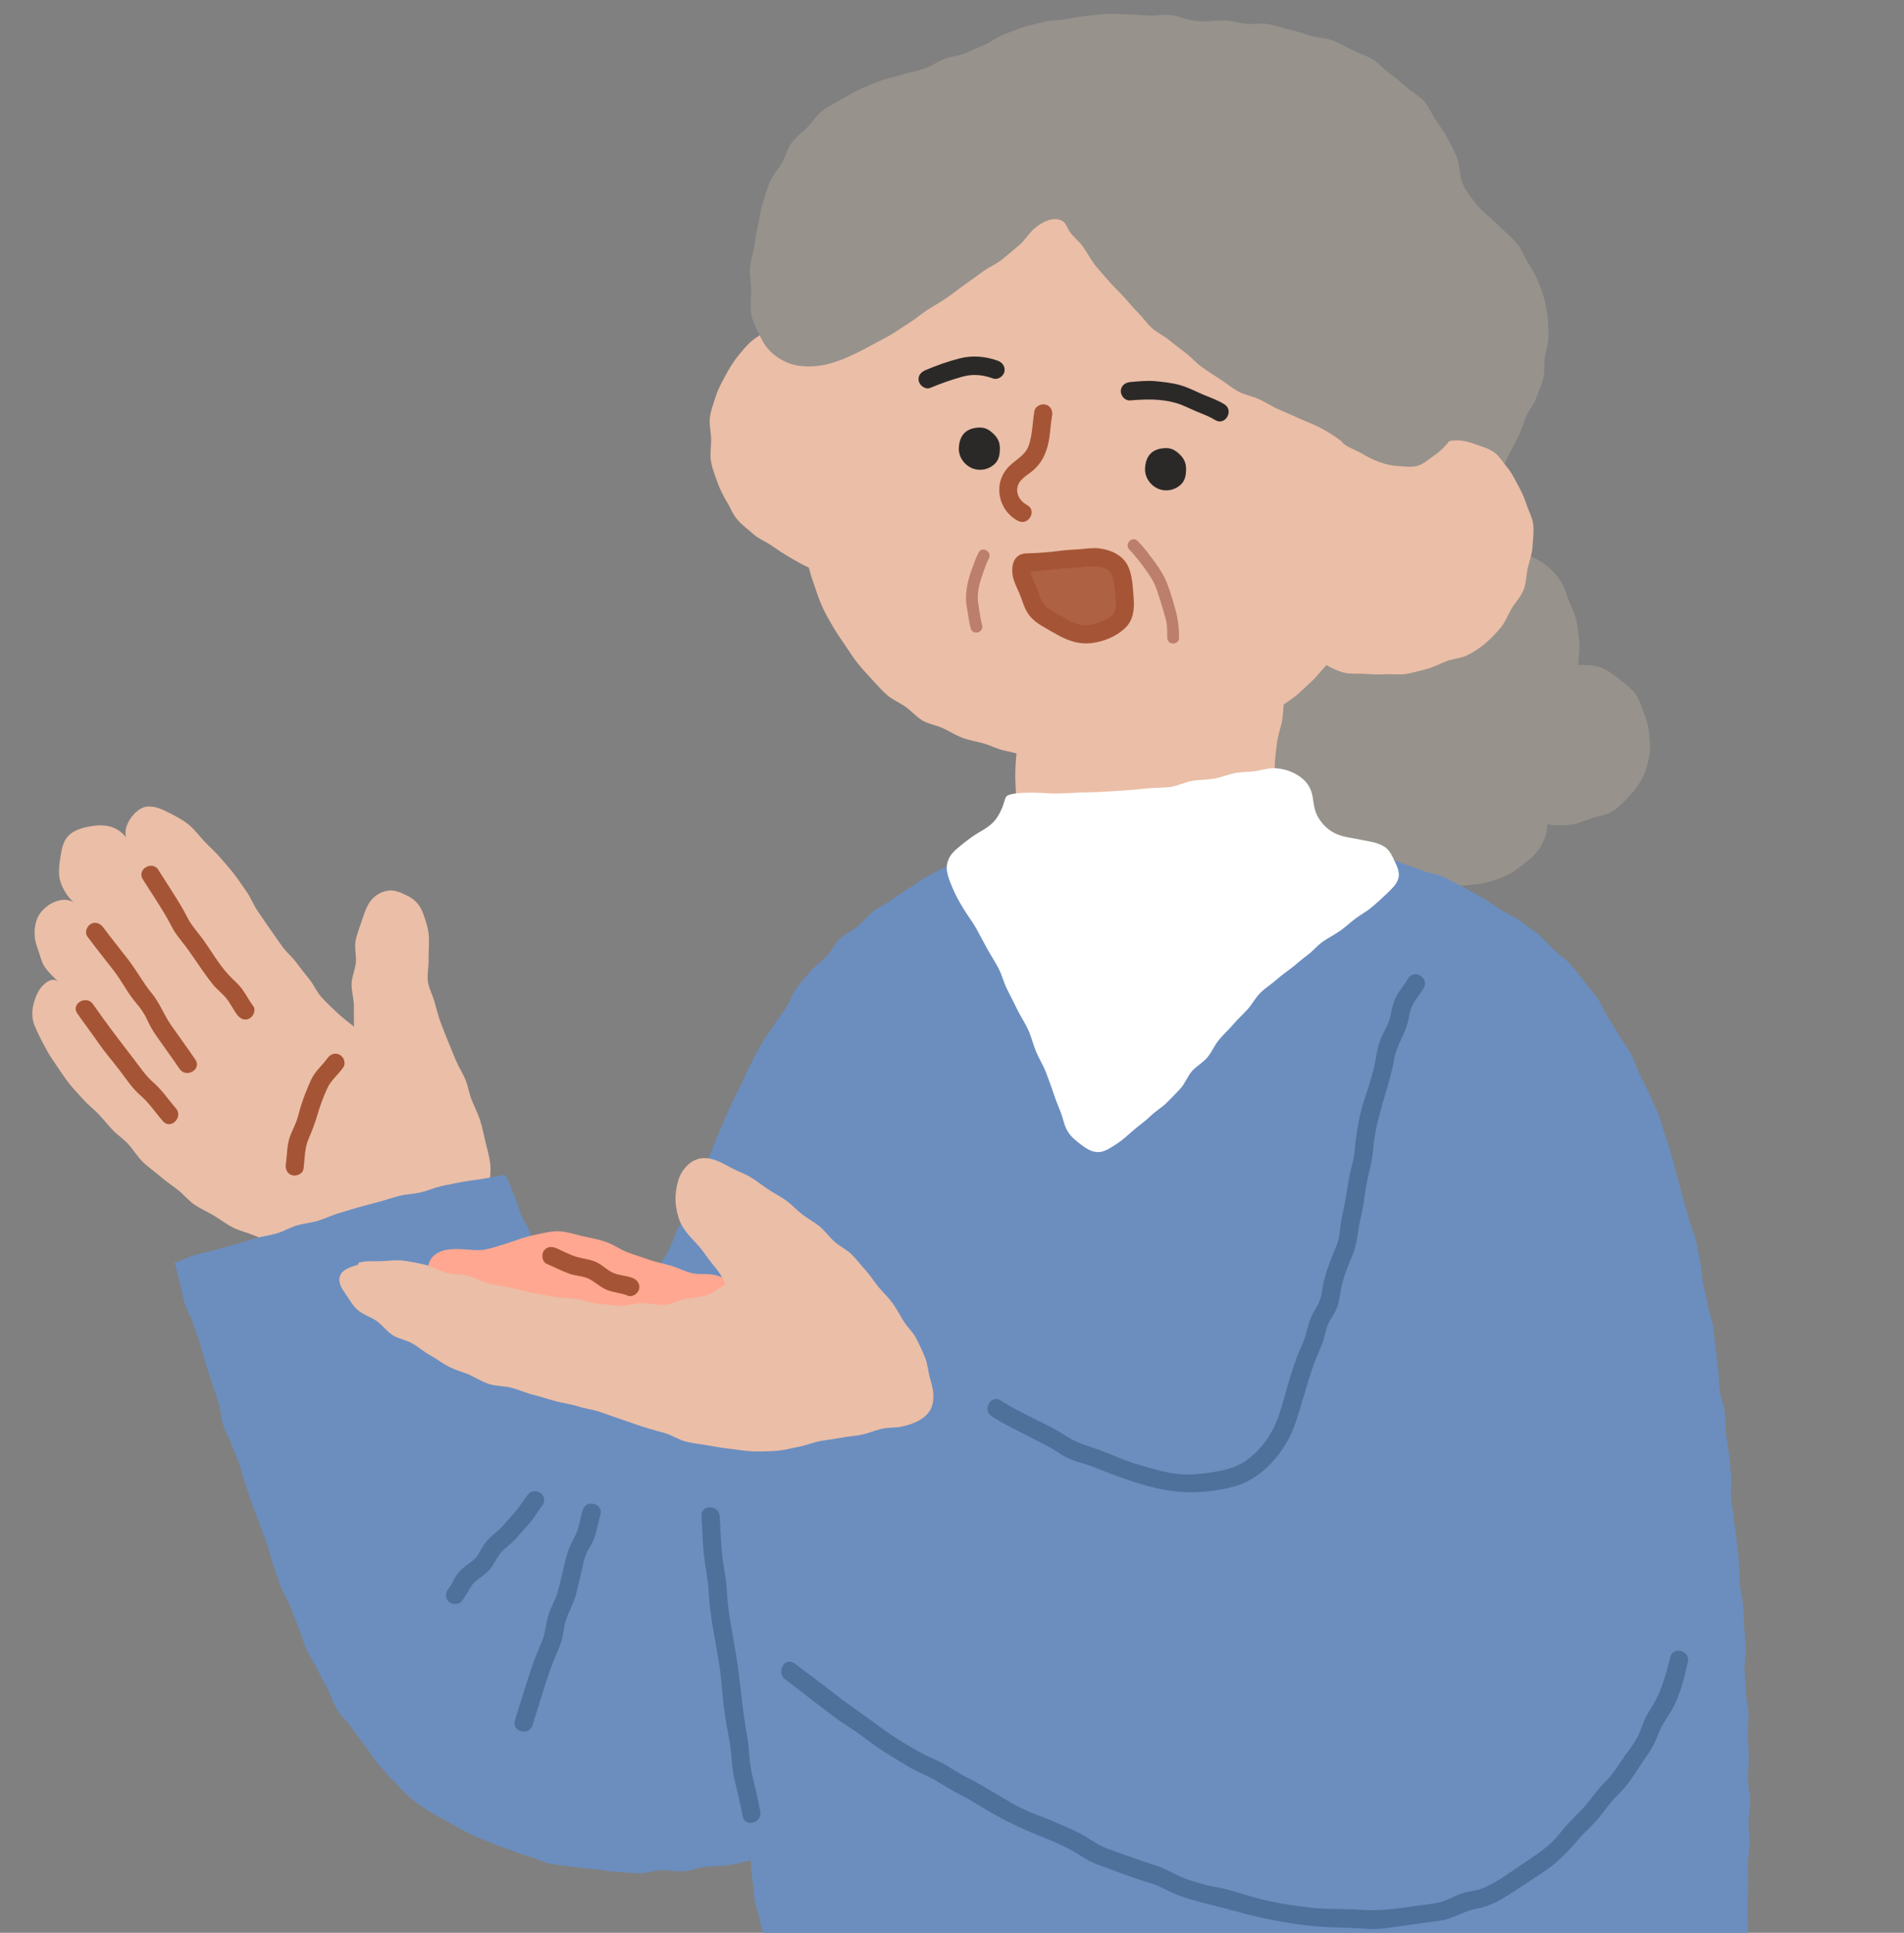 <svg width="136" height="138" viewBox="0 0 136 138" fill="none" xmlns="http://www.w3.org/2000/svg">
<rect x="0" y="0" width="136" height="138" fill="#808080" stroke="none"/>
<g clip-path="url(#clip0_2096_5498)">
<g clip-path="url(#clip1_2096_5498)">
<path d="M9.167 81.695C9.528 82.095 9.803 82.57 10.181 82.94C10.565 83.319 11.013 83.619 11.414 83.967C11.818 84.32 12.262 84.616 12.68 84.938C13.107 85.265 13.442 85.709 13.882 86.005C14.326 86.305 14.818 86.523 15.28 86.793C15.741 87.063 16.163 87.407 16.642 87.646C17.121 87.886 17.657 88.003 18.149 88.208C18.64 88.412 19.133 88.617 19.637 88.791C20.138 88.965 20.643 89.139 21.161 89.283C21.671 89.422 22.202 89.492 22.729 89.605C23.247 89.714 23.765 89.845 24.296 89.923C24.818 90.001 25.345 90.08 25.881 90.132C26.407 90.184 26.943 90.167 27.478 90.189C27.953 90.21 28.427 90.189 28.906 90.167C29.385 90.145 29.873 90.215 30.343 90.123C30.813 90.032 31.262 89.853 31.706 89.662C32.233 89.431 32.624 89.083 33.012 88.778C33.452 88.43 33.813 88.082 34.092 87.655C34.383 87.206 34.592 86.74 34.736 86.227C34.871 85.726 34.949 85.212 34.971 84.668C34.989 84.15 35.08 83.61 35.015 83.075C34.949 82.557 34.801 82.034 34.675 81.516C34.553 80.998 34.449 80.471 34.288 79.971C34.122 79.453 33.861 78.978 33.678 78.499C33.504 78.038 33.43 77.528 33.238 77.067C33.047 76.61 32.768 76.187 32.572 75.73C32.376 75.273 32.193 74.812 32.006 74.35C31.819 73.889 31.628 73.431 31.462 72.966C31.297 72.495 31.166 72.016 31.04 71.538C30.913 71.054 30.643 70.602 30.57 70.11C30.495 69.622 30.617 69.108 30.613 68.608C30.604 68.063 30.661 67.471 30.635 66.892C30.609 66.296 30.404 65.734 30.226 65.229C30.03 64.681 29.712 64.276 29.172 63.993C28.615 63.705 28.166 63.527 27.753 63.584C27.252 63.653 26.777 63.91 26.451 64.35C26.181 64.711 26.016 65.221 25.841 65.747C25.693 66.196 25.489 66.683 25.397 67.201C25.31 67.689 25.463 68.225 25.419 68.725C25.371 69.235 25.128 69.735 25.114 70.219C25.097 70.763 25.267 71.276 25.276 71.729C25.289 72.391 25.267 72.987 25.289 73.301C24.879 72.987 24.44 72.639 24.065 72.291C23.686 71.942 23.316 71.577 22.968 71.202C22.62 70.828 22.424 70.319 22.097 69.918C21.775 69.522 21.457 69.121 21.153 68.708C20.848 68.299 20.43 67.963 20.138 67.541C19.842 67.123 19.542 66.705 19.25 66.278C18.963 65.856 18.671 65.43 18.379 65.007C18.088 64.585 17.909 64.08 17.613 63.662C17.317 63.244 17.03 62.809 16.721 62.404C16.412 61.995 16.05 61.616 15.724 61.224C15.393 60.828 14.997 60.497 14.644 60.122C14.291 59.752 13.982 59.326 13.599 58.982C13.177 58.603 12.641 58.32 12.136 58.063C11.609 57.798 11.048 57.515 10.464 57.597C9.912 57.676 9.446 58.189 9.18 58.673C8.897 59.191 8.854 59.796 9.28 60.214C9.023 59.687 8.597 59.291 8.066 59.082C7.547 58.877 6.951 58.908 6.389 59.012C5.832 59.117 5.24 59.282 4.857 59.704C4.465 60.136 4.387 60.736 4.3 61.302C4.217 61.859 4.143 62.443 4.33 62.991C4.513 63.536 4.831 64.023 5.249 64.415C4.822 64.18 4.382 64.21 3.951 64.376C3.542 64.533 3.159 64.811 2.88 65.19C2.606 65.56 2.497 66.004 2.475 66.457C2.454 66.931 2.541 67.358 2.711 67.793C2.876 68.22 2.954 68.725 3.237 69.104C3.516 69.478 3.882 69.814 4.204 70.136C3.869 69.805 3.464 69.97 3.085 70.336C2.711 70.697 2.528 71.242 2.458 71.464C2.275 72.043 2.232 72.644 2.471 73.227C2.706 73.802 3.015 74.385 3.277 74.868C3.512 75.312 3.803 75.735 4.086 76.148C4.369 76.562 4.644 76.993 4.957 77.385C5.271 77.772 5.623 78.138 5.958 78.512C6.294 78.887 6.703 79.191 7.047 79.557C7.391 79.923 7.704 80.315 8.048 80.68C8.396 81.046 8.832 81.325 9.167 81.695Z" fill="#EBBEA7"/>
<path d="M91.551 42.773C92.008 42.442 92.539 42.224 93.035 41.955C93.536 41.685 93.98 41.28 94.507 41.088C95.047 40.892 95.613 40.753 96.166 40.666C96.727 40.575 97.311 40.596 97.872 40.636C98.43 40.675 98.957 40.788 99.501 40.979C99.509 40.352 99.675 39.869 99.901 39.451C100.167 38.959 100.528 38.537 101.024 38.293C101.477 38.071 102.039 38.036 102.618 37.988C103.127 37.945 103.671 37.901 104.237 37.971C104.76 38.036 105.321 38.058 105.853 38.197C106.375 38.337 106.902 38.511 107.403 38.707C107.921 38.907 108.378 39.238 108.839 39.477C109.349 39.743 109.88 39.943 110.28 40.239C110.785 40.609 111.173 41.04 111.43 41.41C111.73 41.846 111.856 42.368 112.048 42.856C112.239 43.339 112.496 43.809 112.601 44.327C112.701 44.837 112.779 45.368 112.81 45.89C112.84 46.413 112.757 46.957 112.727 47.479C113.267 47.475 113.828 47.471 114.32 47.649C114.812 47.828 115.248 48.172 115.67 48.494C116.084 48.812 116.519 49.151 116.837 49.574C117.15 49.996 117.268 50.54 117.468 51.028C117.664 51.52 117.76 52.011 117.812 52.534C117.864 53.056 117.895 53.561 117.782 54.08C117.668 54.606 117.555 55.124 117.298 55.586C117.041 56.047 116.724 56.487 116.354 56.866C115.988 57.245 115.609 57.654 115.161 57.941C114.712 58.224 114.138 58.259 113.637 58.438C113.136 58.616 112.653 58.829 112.126 58.89C111.599 58.947 111.047 58.934 110.52 58.855C110.528 59.443 110.328 59.961 110.05 60.436C109.775 60.902 109.383 61.263 108.926 61.616C108.495 61.951 108.064 62.303 107.546 62.534C107.028 62.765 106.493 62.944 105.966 63.065C105.478 63.174 104.951 63.17 104.412 63.244C103.911 63.309 103.406 63.54 102.87 63.575C102.361 63.605 101.834 63.653 101.299 63.649C100.785 63.649 100.254 63.627 99.727 63.592C99.209 63.557 98.708 63.3 98.19 63.231C97.672 63.166 97.141 63.196 96.627 63.1C96.114 63.005 95.609 62.87 95.103 62.734C94.594 62.6 94.089 62.469 93.597 62.299C93.097 62.125 92.574 62.016 92.1 61.807C91.616 61.594 91.229 61.193 90.78 60.941C90.319 60.68 89.814 60.505 89.396 60.201C88.969 59.887 88.608 59.5 88.242 59.138C87.868 58.768 87.576 58.337 87.271 57.919C86.966 57.497 86.597 57.114 86.374 56.635C86.157 56.169 86.078 55.647 85.952 55.129C85.83 54.637 85.756 54.132 85.726 53.592C85.695 53.091 85.547 52.564 85.604 52.02C85.66 51.463 85.874 50.932 86.017 50.396C86.161 49.861 86.235 49.291 86.457 48.781C86.679 48.276 87.006 47.806 87.293 47.331C87.58 46.857 88.011 46.482 88.351 46.043C88.691 45.603 89.021 45.168 89.409 44.767C89.792 44.367 90.158 43.949 90.576 43.587C90.889 43.317 91.198 43.034 91.538 42.791L91.551 42.773Z" fill="#97928C"/>
<path d="M36.051 83.872C36.325 84.285 36.482 84.755 36.665 85.199C36.847 85.648 37 86.105 37.157 86.567C37.309 87.024 37.614 87.424 37.805 87.877C37.988 88.317 38.045 88.826 38.319 89.244C38.615 89.697 39.029 90.071 39.377 90.498C39.717 90.92 39.978 91.421 40.348 91.821C40.718 92.222 41.219 92.501 41.606 92.879C42.002 93.262 42.294 93.754 42.69 94.116C42.951 94.355 43.278 94.616 43.63 94.673C44.314 94.782 44.91 94.081 45.294 93.502C45.59 93.053 45.738 92.513 46.016 92.052C46.291 91.591 46.608 91.155 46.865 90.681C47.122 90.206 47.496 89.797 47.736 89.314C47.98 88.835 48.15 88.317 48.376 87.829C48.607 87.341 48.859 86.867 49.081 86.375C49.303 85.883 49.512 85.387 49.726 84.895C49.939 84.403 50.087 83.88 50.3 83.384C50.509 82.888 50.727 82.396 50.936 81.899C51.145 81.403 51.332 80.898 51.55 80.406C51.763 79.914 51.981 79.418 52.203 78.93C52.425 78.438 52.682 77.964 52.913 77.48C53.143 76.993 53.356 76.496 53.6 76.018C53.844 75.539 54.097 75.06 54.358 74.59C54.619 74.119 54.967 73.701 55.246 73.24C55.525 72.778 55.873 72.369 56.169 71.921C56.456 71.49 56.591 70.95 56.9 70.536C57.209 70.123 57.566 69.735 57.897 69.339C58.233 68.943 58.685 68.651 59.038 68.277C59.391 67.898 59.613 67.389 59.987 67.032C60.362 66.675 60.875 66.47 61.272 66.135C61.663 65.8 61.986 65.373 62.399 65.059C62.813 64.746 63.292 64.528 63.718 64.237C64.145 63.945 64.554 63.627 64.998 63.362C65.442 63.096 65.86 62.778 66.317 62.539C66.775 62.299 67.232 62.047 67.702 61.829C68.172 61.616 68.655 61.416 69.138 61.228C69.622 61.041 70.148 60.984 70.645 60.819C71.137 60.658 71.62 60.475 72.121 60.34C72.621 60.205 73.092 59.944 73.601 59.84C74.106 59.735 74.633 59.713 75.147 59.635C75.656 59.556 76.178 59.456 76.705 59.391C77.219 59.33 77.75 59.304 78.281 59.256C78.799 59.208 79.326 59.178 79.857 59.143C80.375 59.108 80.902 59.03 81.433 59.008C81.956 58.99 82.482 58.995 83.013 58.986C83.536 58.982 84.063 59.051 84.594 59.06C85.116 59.069 85.647 58.986 86.179 59.008C86.701 59.03 87.219 59.269 87.746 59.304C88.268 59.339 88.799 59.295 89.326 59.343C89.849 59.391 90.384 59.365 90.907 59.43C91.429 59.495 91.956 59.556 92.474 59.639C92.996 59.718 93.501 59.883 94.019 59.979C94.538 60.075 95.03 60.297 95.543 60.41C96.057 60.523 96.606 60.497 97.115 60.623C97.629 60.754 98.156 60.828 98.66 60.976C99.17 61.124 99.614 61.459 100.115 61.629C100.615 61.799 101.107 61.973 101.599 62.16C102.096 62.347 102.635 62.413 103.119 62.621C103.606 62.835 104.055 63.113 104.525 63.344C104.999 63.579 105.443 63.867 105.901 64.124C106.362 64.38 106.789 64.685 107.233 64.968C107.677 65.251 108.178 65.456 108.6 65.765C109.027 66.074 109.471 66.37 109.871 66.705C110.276 67.045 110.62 67.454 110.999 67.815C111.373 68.177 111.822 68.468 112.17 68.856C112.518 69.239 112.832 69.661 113.158 70.066C113.48 70.471 113.811 70.88 114.116 71.303C114.416 71.725 114.59 72.234 114.873 72.674C115.152 73.109 115.435 73.545 115.696 73.998C115.953 74.446 116.288 74.859 116.528 75.321C116.767 75.782 116.92 76.283 117.142 76.758C117.364 77.228 117.629 77.676 117.834 78.155C118.039 78.634 118.278 79.096 118.465 79.583C118.652 80.067 118.766 80.58 118.944 81.072C119.118 81.56 119.245 82.069 119.406 82.561C119.567 83.057 119.667 83.567 119.815 84.067C119.963 84.568 120.08 85.073 120.215 85.574C120.35 86.079 120.52 86.571 120.646 87.072C120.773 87.576 121.016 88.055 121.134 88.56C121.252 89.07 121.33 89.588 121.434 90.093C121.539 90.607 121.561 91.133 121.656 91.638C121.752 92.152 121.9 92.657 121.987 93.167C122.074 93.685 122.279 94.177 122.357 94.686C122.44 95.204 122.466 95.731 122.54 96.236C122.614 96.745 122.645 97.259 122.714 97.768C122.784 98.278 122.775 98.8 122.841 99.31C122.906 99.819 123.141 100.311 123.202 100.82C123.263 101.33 123.224 101.856 123.285 102.366C123.346 102.875 123.446 103.385 123.502 103.894C123.559 104.403 123.598 104.921 123.65 105.431C123.703 105.945 123.594 106.471 123.642 106.981C123.69 107.494 123.807 107.999 123.855 108.509C123.903 109.023 124.003 109.528 124.047 110.041C124.09 110.555 124.173 111.064 124.212 111.578C124.251 112.092 124.238 112.61 124.277 113.124C124.317 113.637 124.473 114.142 124.508 114.656C124.543 115.17 124.556 115.684 124.586 116.197C124.617 116.711 124.665 117.225 124.691 117.739C124.717 118.252 124.582 118.775 124.604 119.288C124.63 119.802 124.687 120.316 124.708 120.83C124.73 121.343 124.869 121.853 124.887 122.366C124.904 122.88 124.822 123.398 124.835 123.912C124.848 124.426 124.9 124.939 124.909 125.453C124.922 125.967 124.839 126.485 124.848 126.999C124.856 127.512 125.013 128.026 125.017 128.54C125.022 129.054 124.887 129.572 124.891 130.085C124.891 130.599 124.974 131.113 124.97 131.631C124.965 132.149 124.848 132.658 124.843 133.172C124.839 133.686 124.874 134.2 124.865 134.718C124.856 135.231 124.826 135.745 124.813 136.259C124.8 136.773 124.869 137.291 124.856 137.804C124.843 138.318 124.835 138.832 124.817 139.35C124.8 139.864 124.721 140.338 124.7 140.852C123.946 141.091 123.92 140.787 123.132 140.787C122.344 140.787 122.34 140.991 121.552 140.991C120.764 140.991 120.76 140.774 119.972 140.774C119.184 140.774 119.179 140.822 118.387 140.822C117.595 140.822 117.594 140.956 116.802 140.956C116.01 140.956 116.01 140.987 115.222 140.987C114.434 140.987 114.429 140.891 113.641 140.891C112.853 140.891 112.849 140.826 112.061 140.826C111.273 140.826 111.269 140.926 110.481 140.926C109.693 140.926 109.688 140.996 108.896 140.996C108.104 140.996 108.104 140.808 107.311 140.808C106.519 140.808 106.519 141.017 105.731 141.017C104.943 141.017 104.938 140.882 104.15 140.882C103.362 140.882 103.358 140.9 102.566 140.9C101.773 140.9 101.773 140.935 100.981 140.935C100.189 140.935 100.189 140.952 99.396 140.952C98.604 140.952 98.604 140.917 97.812 140.917C97.019 140.917 97.019 140.882 96.227 140.882C95.434 140.882 95.434 140.93 94.642 140.93C93.85 140.93 93.85 140.965 93.057 140.965C92.265 140.965 92.265 140.917 91.473 140.917C90.68 140.917 90.68 140.795 89.888 140.795C89.096 140.795 89.096 140.839 88.303 140.839C87.511 140.839 87.511 140.822 86.719 140.822C85.926 140.822 85.926 140.93 85.134 140.93C84.341 140.93 84.341 140.843 83.549 140.843C82.757 140.843 82.757 140.9 81.964 140.9C81.172 140.9 81.172 140.813 80.38 140.813C79.587 140.813 79.587 140.8 78.795 140.8C78.002 140.8 78.002 140.808 77.21 140.808C76.418 140.808 76.418 140.835 75.63 140.835C74.842 140.835 74.837 140.795 74.045 140.795C73.253 140.795 73.253 140.965 72.46 140.965C71.668 140.965 71.668 140.848 70.876 140.848C70.083 140.848 70.083 140.865 69.291 140.865C68.499 140.865 68.499 140.865 67.706 140.865C66.914 140.865 66.914 140.869 66.121 140.869C65.329 140.869 65.329 141.009 64.537 141.009C63.744 141.009 63.744 140.987 62.952 140.987C62.16 140.987 62.16 140.8 61.367 140.8C60.575 140.8 60.575 140.843 59.782 140.843C58.99 140.843 58.99 140.922 58.198 140.922C57.405 140.922 57.405 140.869 56.609 140.869C55.812 140.869 55.816 140.974 55.041 140.8C54.924 140.425 54.872 140.112 54.789 139.724C54.706 139.337 54.689 138.936 54.619 138.549C54.536 138.074 54.362 137.613 54.284 137.138C54.206 136.664 54.001 136.207 53.927 135.728C53.853 135.253 53.827 134.766 53.753 134.291C53.679 133.817 53.683 133.307 53.613 132.828C53.091 132.928 52.56 133.089 52.029 133.172C51.502 133.255 50.958 133.211 50.431 133.277C49.9 133.338 49.386 133.56 48.855 133.603C48.324 133.647 47.779 133.503 47.248 133.525C46.713 133.547 46.182 133.751 45.651 133.747C45.115 133.747 44.58 133.682 44.048 133.651C43.513 133.625 42.986 133.507 42.459 133.451C41.928 133.399 41.393 133.359 40.866 133.281C40.339 133.198 39.799 133.168 39.277 133.055C38.754 132.941 38.267 132.68 37.758 132.537C37.244 132.393 36.752 132.193 36.247 132.018C35.742 131.844 35.25 131.653 34.762 131.448C34.27 131.239 33.778 131.048 33.304 130.804C32.829 130.56 32.368 130.303 31.915 130.024C31.462 129.75 30.953 129.55 30.522 129.236C30.091 128.927 29.634 128.636 29.224 128.287C28.811 127.939 28.471 127.508 28.088 127.129C27.705 126.751 27.357 126.337 27.004 125.932C26.651 125.527 26.386 125.053 26.059 124.622C25.733 124.195 25.398 123.777 25.097 123.329C24.797 122.885 24.353 122.523 24.078 122.062C23.804 121.6 23.656 121.06 23.404 120.586C23.147 120.111 22.89 119.641 22.65 119.158C22.415 118.675 22.102 118.226 21.88 117.734C21.658 117.242 21.54 116.707 21.331 116.21C21.122 115.714 20.935 115.209 20.739 114.708C20.539 114.208 20.234 113.746 20.047 113.246C19.855 112.741 19.703 112.222 19.516 111.717C19.342 111.243 19.255 110.738 19.085 110.263C18.915 109.789 18.728 109.319 18.558 108.844C18.388 108.369 18.188 107.904 18.018 107.425C17.848 106.95 17.705 106.463 17.539 105.988C17.374 105.509 17.261 105.017 17.099 104.538C16.938 104.059 16.699 103.607 16.534 103.128C16.372 102.649 16.094 102.209 15.933 101.73C15.772 101.251 15.798 100.711 15.641 100.228C15.484 99.749 15.319 99.27 15.162 98.791C15.005 98.313 14.844 97.834 14.692 97.35C14.54 96.867 14.431 96.375 14.283 95.892C14.13 95.409 13.93 94.943 13.782 94.46C13.634 93.976 13.338 93.537 13.194 93.053C13.046 92.57 12.985 92.061 12.842 91.578C12.698 91.094 12.624 90.641 12.48 90.154C12.972 90.023 13.377 89.762 13.869 89.623C14.357 89.488 14.862 89.392 15.349 89.248C15.837 89.109 16.333 88.991 16.825 88.848C17.313 88.704 17.796 88.547 18.284 88.404C18.771 88.26 19.285 88.208 19.777 88.06C20.265 87.916 20.713 87.642 21.205 87.494C21.692 87.35 22.215 87.311 22.703 87.167C23.19 87.024 23.652 86.784 24.139 86.641C24.627 86.497 25.114 86.34 25.602 86.201C26.094 86.061 26.59 85.939 27.078 85.809C27.57 85.674 28.053 85.504 28.545 85.378C29.041 85.252 29.564 85.252 30.06 85.134C30.556 85.012 31.031 84.799 31.527 84.686C32.024 84.573 32.529 84.49 33.029 84.385C33.53 84.281 34.044 84.25 34.544 84.159C35.045 84.067 35.554 83.963 36.059 83.885L36.051 83.872Z" fill="#6B8EBF"/>
<path d="M95.138 2.872C95.635 3.046 96.096 3.338 96.575 3.564C97.054 3.786 97.568 3.96 98.025 4.226C98.482 4.492 98.826 4.936 99.257 5.245C99.688 5.558 100.093 5.885 100.485 6.237C100.881 6.594 101.377 6.843 101.73 7.239C102.082 7.635 102.274 8.162 102.57 8.597C102.866 9.032 103.188 9.455 103.423 9.929C103.658 10.399 103.937 10.861 104.102 11.37C104.268 11.875 104.255 12.45 104.42 12.955C104.586 13.469 104.947 13.882 105.252 14.331C105.535 14.744 105.883 15.058 106.262 15.384C106.636 15.707 106.985 16.072 107.355 16.399C107.707 16.717 108.06 17.043 108.365 17.409C108.669 17.774 108.831 18.24 109.079 18.645C109.327 19.05 109.584 19.442 109.771 19.877C109.958 20.313 110.145 20.752 110.267 21.21C110.389 21.667 110.494 22.133 110.546 22.607C110.602 23.103 110.62 23.6 110.602 24.087C110.585 24.584 110.415 25.058 110.337 25.541C110.259 26.029 110.363 26.556 110.232 27.03C110.102 27.505 109.897 27.966 109.727 28.428C109.558 28.889 109.209 29.281 109.013 29.734C108.817 30.187 108.691 30.67 108.478 31.114C108.265 31.562 108.016 31.989 107.799 32.429C107.564 32.899 107.376 33.378 107.15 33.835C106.919 34.305 106.597 34.719 106.371 35.176C106.14 35.642 105.988 36.143 105.748 36.591C105.504 37.053 105.343 37.549 105.086 37.993C104.825 38.441 104.403 38.781 104.116 39.208C103.828 39.634 103.654 40.144 103.332 40.544C103.014 40.945 102.622 41.284 102.261 41.659C101.908 42.024 101.508 42.338 101.107 42.673C100.724 42.995 100.406 43.431 99.971 43.727C99.557 44.01 99.074 44.206 98.608 44.467C98.129 44.732 97.646 45.028 97.124 45.22C96.601 45.411 96.031 45.416 95.487 45.52C94.938 45.625 94.403 45.816 93.85 45.812C93.292 45.812 92.718 45.795 92.182 45.668C91.647 45.546 91.133 45.289 90.637 45.028C90.197 44.798 89.805 44.493 89.426 44.179C89.048 43.866 88.617 43.596 88.286 43.222C87.959 42.856 87.755 42.381 87.463 41.981C87.171 41.58 86.962 41.127 86.692 40.718C86.396 40.279 86.074 39.856 85.791 39.412C85.504 38.968 85.195 38.537 84.916 38.089C84.637 37.64 84.385 37.174 84.115 36.717C83.845 36.26 83.44 35.881 83.183 35.42C82.922 34.958 82.7 34.475 82.452 34.005C82.204 33.539 82.117 32.986 81.882 32.512C81.646 32.037 81.411 31.567 81.189 31.084C80.967 30.605 80.723 30.134 80.514 29.647C80.305 29.159 79.983 28.72 79.792 28.228C79.6 27.736 79.5 27.204 79.326 26.708C79.152 26.207 78.951 25.716 78.795 25.211C78.638 24.706 78.481 24.201 78.342 23.687C78.207 23.191 78.098 22.655 77.972 22.098C77.854 21.588 77.724 21.057 77.615 20.504C77.515 19.982 77.31 19.464 77.223 18.915C77.14 18.384 77.171 17.827 77.106 17.283C77.04 16.747 77.027 16.198 76.984 15.654C76.94 15.11 76.945 14.57 76.927 14.026C76.914 13.477 76.875 12.938 76.888 12.393C76.905 11.845 76.914 11.301 76.971 10.765C77.027 10.217 77.149 9.685 77.254 9.159C77.358 8.614 77.402 8.062 77.558 7.552C77.724 7.021 78.011 6.551 78.237 6.068C78.473 5.567 78.651 5.045 78.965 4.605C79.274 4.169 79.596 3.734 79.988 3.399C80.384 3.064 80.902 2.881 81.368 2.641C81.825 2.406 82.295 2.193 82.805 2.036C83.292 1.884 83.788 1.688 84.315 1.605C84.825 1.522 85.356 1.57 85.882 1.544C86.401 1.518 86.923 1.448 87.445 1.461C87.968 1.479 88.477 1.644 88.995 1.701C89.518 1.753 90.062 1.636 90.571 1.718C91.098 1.805 91.599 1.997 92.095 2.11C92.622 2.228 93.118 2.406 93.597 2.541C94.128 2.694 94.677 2.707 95.134 2.868L95.138 2.872Z" fill="#97928C"/>
<path d="M89.239 63.592C89.487 63.531 89.757 63.562 90.001 63.492C90.406 63.379 90.915 63.24 91.12 62.874C91.259 62.613 91.12 62.26 91.111 61.968C91.09 61.481 91.198 60.989 91.185 60.501C91.172 60.014 91.172 59.526 91.163 59.043C91.155 58.555 90.968 58.068 90.968 57.584C90.968 57.097 90.946 56.609 90.95 56.121C90.959 55.634 91.042 55.146 91.055 54.659C91.072 54.149 91.142 53.566 91.224 52.956C91.298 52.408 91.529 51.855 91.603 51.285C91.682 50.706 91.699 50.118 91.721 49.574C91.747 48.955 91.686 48.368 91.564 47.871C91.338 46.935 91.146 46.674 90.776 46.513C90.463 46.374 90.001 46.4 89.135 46.317C88.503 46.256 87.885 46.06 87.254 46.021C86.623 45.982 85.987 45.864 85.356 45.843C84.859 45.825 84.354 46.012 83.849 46.017C83.349 46.017 82.839 45.869 82.339 45.899C81.838 45.929 81.333 46.012 80.841 46.082C80.34 46.152 79.861 46.339 79.382 46.456C78.891 46.574 78.399 46.678 77.933 46.852C77.458 47.031 77.01 47.253 76.579 47.497C76.143 47.745 75.739 48.037 75.36 48.363C74.985 48.685 74.546 48.968 74.237 49.378C73.945 49.765 73.819 50.275 73.592 50.745C73.388 51.176 73.144 51.615 73.004 52.12C72.861 52.63 72.682 53.148 72.621 53.683C72.56 54.21 72.525 54.754 72.521 55.294C72.513 55.825 72.56 56.365 72.582 56.901C72.608 57.436 72.708 57.967 72.743 58.498C72.778 59.043 72.896 59.574 72.917 60.096C72.948 60.762 73.07 61.276 73.24 61.733C73.453 62.317 73.662 62.804 74.11 63.139C74.519 63.444 75.011 63.749 75.63 63.928C76.117 64.067 76.696 64.097 77.319 64.202C77.815 64.28 78.316 64.289 78.817 64.345C79.313 64.402 79.8 64.598 80.301 64.624C80.802 64.654 81.307 64.507 81.812 64.511C82.312 64.511 82.813 64.537 83.314 64.515C83.814 64.493 84.315 64.459 84.811 64.411C85.312 64.363 85.813 64.332 86.305 64.263C86.801 64.189 87.28 64.041 87.772 63.941C88.264 63.845 88.747 63.732 89.235 63.61L89.239 63.592Z" fill="#EBBEA7"/>
<path d="M51.955 35.881C52.164 36.247 52.346 36.756 52.738 37.179C53.052 37.518 53.465 37.836 53.87 38.184C54.236 38.498 54.732 38.685 55.154 38.981C55.559 39.269 55.973 39.538 56.408 39.795C56.844 40.052 57.275 40.296 57.727 40.505C58.193 40.718 58.633 40.966 59.099 41.11C59.6 41.262 60.083 41.48 60.557 41.524C61.084 41.572 61.585 41.41 62.051 41.297C62.543 41.18 62.947 40.945 63.335 40.605C63.683 40.305 64.049 39.974 64.284 39.469C64.454 39.107 64.519 38.716 64.585 38.319C64.65 37.928 64.828 37.54 64.846 37.144C64.868 36.656 64.833 36.108 64.806 35.533C64.785 35.024 64.602 34.497 64.541 33.944C64.484 33.426 64.402 32.899 64.306 32.364C64.214 31.841 64.136 31.314 64.01 30.792C63.884 30.274 63.718 29.765 63.553 29.259C63.383 28.746 63.261 28.223 63.052 27.736C62.834 27.235 62.578 26.765 62.312 26.312C62.033 25.842 61.724 25.407 61.389 25.006C61.036 24.588 60.71 24.14 60.292 23.826C59.865 23.504 59.33 23.356 58.829 23.164C58.394 22.999 57.958 22.786 57.501 22.781C57.044 22.777 56.583 22.903 56.134 23.029C55.694 23.151 55.285 23.373 54.876 23.595C54.471 23.817 54.057 24.039 53.714 24.331C53.309 24.675 52.978 25.089 52.651 25.498C52.325 25.912 52.059 26.36 51.811 26.826C51.567 27.292 51.301 27.749 51.141 28.254C50.979 28.754 50.788 29.264 50.709 29.786C50.631 30.304 50.792 30.849 50.797 31.375C50.801 31.902 50.696 32.442 50.788 32.96C50.879 33.478 51.084 33.974 51.258 34.471C51.432 34.967 51.685 35.429 51.946 35.886L51.955 35.881Z" fill="#EBBEA7"/>
<path d="M101.634 14.84C101.416 14.374 101.164 13.935 100.911 13.491C100.659 13.042 100.458 12.572 100.167 12.145C99.875 11.719 99.623 11.27 99.3 10.87C98.974 10.469 98.578 10.138 98.221 9.773C97.864 9.407 97.485 9.063 97.093 8.728C96.701 8.397 96.353 8.009 95.931 7.713C95.513 7.426 95.077 7.156 94.642 6.899C94.207 6.642 93.706 6.499 93.253 6.268C92.8 6.042 92.413 5.663 91.947 5.463C91.481 5.262 90.994 5.097 90.515 4.927C90.036 4.757 89.557 4.57 89.069 4.431C88.582 4.291 88.033 4.383 87.537 4.274C87.041 4.165 86.566 3.961 86.065 3.878C85.565 3.795 85.055 3.795 84.55 3.738C84.045 3.682 83.545 3.617 83.04 3.59C82.535 3.564 82.029 3.381 81.52 3.381C81.011 3.381 80.501 3.442 79.992 3.469C79.483 3.495 78.973 3.538 78.468 3.59C77.963 3.643 77.476 3.834 76.975 3.913C76.474 3.991 75.987 4.126 75.49 4.23C74.994 4.335 74.476 4.352 73.988 4.483C73.496 4.618 73.013 4.77 72.534 4.931C72.02 5.101 71.55 5.375 71.063 5.576C70.558 5.78 70.005 5.841 69.53 6.072C69.043 6.311 68.546 6.534 68.089 6.799C67.623 7.073 67.188 7.396 66.748 7.696C66.304 8.001 65.947 8.419 65.538 8.754C65.12 9.093 64.763 9.49 64.38 9.86C63.992 10.234 63.609 10.595 63.257 10.996C62.904 11.401 62.486 11.749 62.173 12.18C61.855 12.611 61.659 13.121 61.376 13.578C61.097 14.03 60.753 14.448 60.51 14.927C60.27 15.402 60.092 15.907 59.883 16.403C59.678 16.895 59.508 17.396 59.338 17.91C59.173 18.415 59.021 18.924 58.89 19.446C58.759 19.96 58.629 20.474 58.529 21.005C58.433 21.523 58.298 22.046 58.233 22.581C58.167 23.108 58.089 23.639 58.05 24.179C58.011 24.749 58.072 25.324 58.05 25.894C58.032 26.465 57.928 27.035 57.923 27.605C57.919 28.175 57.963 28.75 57.967 29.32C57.967 29.891 57.906 30.465 57.915 31.036C57.919 31.606 58.024 32.176 58.024 32.747C58.024 33.243 57.889 33.752 57.858 34.275C57.828 34.78 57.858 35.298 57.819 35.812C57.78 36.321 57.823 36.839 57.801 37.349C57.775 37.867 57.571 38.38 57.588 38.885C57.606 39.408 57.675 39.935 57.762 40.427C57.849 40.919 58.041 41.419 58.211 41.929C58.372 42.407 58.542 42.908 58.764 43.387C58.977 43.853 59.251 44.306 59.508 44.758C59.765 45.207 60.07 45.633 60.361 46.065C60.657 46.496 60.932 46.944 61.254 47.344C61.585 47.758 61.938 48.15 62.286 48.516C62.656 48.907 63 49.312 63.374 49.635C63.766 49.974 64.271 50.17 64.689 50.47C65.111 50.771 65.46 51.189 65.904 51.45C66.352 51.711 66.901 51.776 67.367 51.999C67.832 52.221 68.272 52.499 68.755 52.682C69.239 52.865 69.752 52.935 70.253 53.078C70.749 53.222 71.215 53.474 71.72 53.583C72.225 53.692 72.726 53.836 73.24 53.91C73.749 53.988 74.271 54.014 74.785 54.058C75.299 54.101 75.817 54.171 76.331 54.184C76.849 54.202 77.362 54.075 77.88 54.066C78.399 54.053 78.925 54.21 79.439 54.171C79.957 54.132 80.467 54.014 80.98 53.949C81.494 53.884 82.008 53.805 82.517 53.714C83.031 53.623 83.54 53.54 84.041 53.427C84.55 53.309 85.012 53.026 85.504 52.891C85.961 52.765 86.405 52.604 86.858 52.456C87.354 52.29 87.846 52.133 88.321 51.929C88.804 51.724 89.291 51.554 89.753 51.311C90.214 51.067 90.737 50.923 91.177 50.64C91.616 50.362 92.052 50.061 92.47 49.748C92.888 49.439 93.24 49.038 93.636 48.694C94.028 48.355 94.329 47.91 94.699 47.545C95.069 47.179 95.474 46.853 95.822 46.461C96.166 46.073 96.484 45.66 96.806 45.25C97.128 44.841 97.524 44.489 97.825 44.057C98.121 43.631 98.46 43.226 98.739 42.782C99.013 42.342 99.266 41.876 99.518 41.419C99.771 40.962 99.879 40.431 100.11 39.965C100.341 39.499 100.55 39.025 100.759 38.546C100.968 38.067 101.142 37.579 101.329 37.092C101.516 36.604 101.76 36.138 101.926 35.646C102.091 35.15 102.331 34.675 102.474 34.175C102.618 33.674 102.788 33.173 102.91 32.668C103.032 32.159 102.975 31.615 103.075 31.101C103.175 30.587 103.245 30.074 103.323 29.56C103.402 29.042 103.645 28.546 103.698 28.032C103.75 27.509 103.68 26.978 103.711 26.46C103.741 25.938 103.671 25.415 103.676 24.897C103.68 24.37 103.706 23.852 103.685 23.339C103.663 22.812 103.593 22.298 103.541 21.784C103.493 21.305 103.428 20.831 103.349 20.352C103.271 19.873 103.214 19.398 103.106 18.924C102.997 18.454 102.901 17.979 102.757 17.518C102.614 17.056 102.518 16.577 102.344 16.125C102.169 15.672 101.856 15.28 101.651 14.845L101.634 14.84Z" fill="#EBBEA7"/>
<path d="M81.269 38.631C81.705 39.085 82.106 39.612 82.478 40.118C82.85 40.624 83.184 41.155 83.399 41.748C83.615 42.34 83.793 42.923 83.957 43.524C84.143 44.198 84.219 44.829 84.219 45.53C84.219 46.087 83.374 46.087 83.374 45.53C83.374 45.214 83.378 44.894 83.34 44.579C83.306 44.298 83.218 44.025 83.142 43.753C82.981 43.182 82.808 42.629 82.613 42.067C82.419 41.505 82.102 41.043 81.772 40.593C81.442 40.144 81.066 39.651 80.669 39.24C80.272 38.83 80.885 38.233 81.265 38.631H81.269Z" fill="#BC7F6C"/>
<path d="M70.627 39.885C70.441 40.239 70.327 40.624 70.187 41C70.048 41.376 69.947 41.735 69.883 42.128C69.816 42.547 69.828 42.911 69.908 43.326C69.989 43.762 70.031 44.203 70.149 44.631C70.297 45.167 69.482 45.396 69.334 44.86C69.207 44.398 69.165 43.926 69.076 43.46C68.979 42.95 68.979 42.504 69.055 41.99C69.122 41.532 69.245 41.117 69.406 40.684C69.566 40.252 69.689 39.842 69.9 39.448C70.158 38.96 70.889 39.397 70.631 39.885H70.627Z" fill="#BC7F6C"/>
<path d="M106.066 45.964C105.739 46.23 105.308 46.539 104.79 46.791C104.372 46.996 103.837 47.027 103.332 47.205C102.875 47.366 102.431 47.627 101.93 47.758C101.451 47.884 100.959 48.028 100.463 48.115C99.966 48.198 99.444 48.111 98.952 48.141C98.438 48.176 97.946 48.141 97.459 48.111C96.936 48.076 96.418 48.145 95.957 48.015C95.447 47.871 94.986 47.649 94.59 47.375C94.172 47.088 93.789 46.739 93.545 46.286C93.327 45.882 93.175 45.377 93.135 44.819C93.109 44.423 93.262 44.031 93.336 43.639C93.414 43.252 93.427 42.843 93.553 42.464C93.706 42.002 94.05 41.554 94.276 41.027C94.477 40.562 94.524 39.987 94.777 39.49C95.016 39.029 95.273 38.546 95.552 38.08C95.822 37.627 96.122 37.174 96.431 36.73C96.736 36.291 97.128 35.907 97.463 35.494C97.803 35.076 98.164 34.68 98.538 34.301C98.921 33.913 99.266 33.483 99.675 33.16C100.106 32.821 100.663 32.694 101.12 32.442C101.599 32.176 102.026 31.837 102.531 31.693C103.044 31.545 103.58 31.445 104.12 31.445C104.586 31.445 105.034 31.589 105.465 31.745C105.892 31.902 106.366 32.028 106.741 32.307C107.106 32.577 107.35 33.008 107.651 33.361C107.951 33.713 108.147 34.127 108.365 34.523C108.621 34.989 108.852 35.442 109.009 35.942C109.166 36.443 109.453 36.926 109.518 37.449C109.579 37.971 109.492 38.511 109.466 39.038C109.436 39.56 109.24 40.061 109.122 40.575C109.009 41.088 109.018 41.637 108.822 42.129C108.626 42.616 108.238 43.008 107.968 43.461C107.698 43.914 107.524 44.428 107.18 44.828C106.841 45.229 106.471 45.62 106.066 45.956V45.964Z" fill="#EBBEA7"/>
<path d="M96.022 31.719C96.405 32.002 96.876 32.146 97.276 32.381C97.694 32.625 98.099 32.838 98.53 32.99C98.983 33.152 99.418 33.256 99.884 33.278C100.341 33.3 100.829 33.395 101.299 33.243C101.712 33.112 102.069 32.773 102.496 32.481C102.918 32.19 103.258 31.832 103.576 31.432C103.885 31.04 104.281 30.683 104.507 30.213C104.725 29.76 104.769 29.225 104.917 28.733C105.065 28.245 105.287 27.775 105.382 27.274C105.478 26.765 105.626 26.264 105.687 25.768C105.748 25.237 105.613 24.706 105.644 24.227C105.679 23.691 105.874 23.156 105.87 22.62C105.861 22.085 105.753 21.545 105.705 21.009C105.657 20.474 105.522 19.951 105.43 19.42C105.343 18.889 105.291 18.354 105.165 17.831C105.039 17.309 104.764 16.834 104.599 16.32C104.433 15.811 104.311 15.289 104.111 14.792C103.907 14.296 103.75 13.778 103.506 13.299C103.267 12.82 102.905 12.406 102.627 11.949C102.348 11.492 102.143 10.983 101.83 10.547C101.516 10.112 101.164 9.703 100.82 9.294C100.489 8.902 100.184 8.497 99.845 8.136C99.496 7.761 99.161 7.382 98.8 7.038C98.43 6.686 98.086 6.311 97.703 5.989C97.315 5.663 96.81 5.489 96.401 5.201C95.992 4.91 95.613 4.566 95.177 4.309C94.746 4.056 94.246 3.93 93.784 3.717C93.336 3.508 92.914 3.212 92.435 3.037C91.969 2.872 91.46 2.833 90.959 2.702C90.476 2.576 90.005 2.376 89.518 2.258C89.03 2.141 88.569 1.897 88.077 1.792C87.585 1.683 87.058 1.753 86.566 1.662C86.074 1.57 85.573 1.518 85.077 1.44C84.581 1.366 84.106 1.126 83.606 1.07C83.105 1.013 82.591 1.144 82.091 1.109C81.59 1.074 81.094 1.039 80.588 1.035C80.088 1.026 79.587 0.97 79.082 0.991C78.582 1.013 78.085 1.087 77.585 1.139C77.088 1.192 76.596 1.287 76.1 1.374C75.608 1.461 75.085 1.431 74.598 1.553C74.106 1.679 73.597 1.775 73.113 1.932C72.63 2.088 72.156 2.289 71.681 2.467C71.206 2.646 70.802 3.007 70.327 3.199C69.857 3.39 69.395 3.608 68.925 3.804C68.455 4 67.915 4.026 67.445 4.213C66.944 4.413 66.5 4.727 66.013 4.896C65.503 5.071 64.976 5.158 64.484 5.314C63.975 5.48 63.448 5.563 62.956 5.737C62.456 5.911 61.972 6.133 61.489 6.338C61.006 6.547 60.557 6.83 60.096 7.091C59.643 7.348 59.164 7.578 58.742 7.909C58.341 8.223 58.054 8.68 57.675 9.08C57.331 9.446 56.87 9.742 56.548 10.195C56.239 10.626 56.117 11.17 55.855 11.632C55.594 12.093 55.207 12.485 54.998 12.973C54.789 13.456 54.654 13.974 54.488 14.479C54.327 14.979 54.271 15.511 54.153 16.024C54.036 16.538 53.949 17.052 53.874 17.579C53.8 18.101 53.6 18.61 53.57 19.137C53.535 19.664 53.653 20.195 53.657 20.722C53.666 21.27 53.57 21.85 53.657 22.402C53.753 22.964 54.04 23.46 54.271 23.957C54.51 24.466 54.789 24.915 55.233 25.276C55.721 25.672 56.26 25.968 56.879 26.081C57.484 26.195 58.132 26.186 58.738 26.077C59.351 25.964 59.944 25.764 60.514 25.515C61.084 25.267 61.641 24.98 62.181 24.684C62.647 24.427 63.13 24.192 63.592 23.926C64.053 23.656 64.484 23.338 64.942 23.055C65.399 22.773 65.799 22.416 66.248 22.124C66.696 21.832 67.166 21.58 67.606 21.279C68.046 20.979 68.459 20.639 68.895 20.33C69.33 20.021 69.77 19.716 70.196 19.398C70.623 19.076 71.137 18.872 71.559 18.541C71.977 18.21 72.382 17.857 72.791 17.513C73.2 17.169 73.475 16.673 73.879 16.32C74.424 15.846 75.26 15.419 75.887 15.776C76.135 15.92 76.209 16.229 76.361 16.473C76.635 16.899 77.075 17.213 77.367 17.627C77.659 18.04 77.889 18.497 78.198 18.898C78.507 19.298 78.86 19.664 79.187 20.052C79.513 20.439 79.888 20.779 80.231 21.153C80.575 21.523 80.889 21.924 81.25 22.281C81.612 22.638 81.895 23.073 82.269 23.413C82.643 23.752 83.131 23.965 83.519 24.288C83.906 24.614 84.315 24.91 84.716 25.219C85.121 25.528 85.447 25.929 85.865 26.221C86.279 26.512 86.701 26.795 87.132 27.065C87.559 27.335 87.955 27.666 88.395 27.923C88.865 28.193 89.439 28.276 89.94 28.506C90.432 28.733 90.894 29.046 91.399 29.259C91.904 29.468 92.4 29.699 92.896 29.921C93.397 30.143 93.915 30.326 94.389 30.587C94.873 30.853 95.339 31.136 95.77 31.467C95.861 31.536 95.918 31.654 96.013 31.724L96.022 31.719Z" fill="#97928C"/>
<path d="M75.146 29.69C75.024 30.378 75.024 31.075 74.855 31.758C74.68 32.455 74.384 33.056 73.844 33.543C73.418 33.926 72.747 34.214 72.665 34.854C72.595 35.381 72.921 35.825 73.366 36.06C74.106 36.456 73.448 37.584 72.708 37.187C71.258 36.413 70.901 34.453 72.094 33.278C72.621 32.76 73.261 32.498 73.501 31.75C73.753 30.962 73.749 30.152 73.888 29.346C73.949 28.998 74.376 28.802 74.694 28.889C75.059 28.989 75.212 29.342 75.151 29.695L75.146 29.69Z" fill="#A55535"/>
<path d="M80.706 27.279C81.307 27.231 81.895 27.161 82.495 27.213C83.105 27.27 83.728 27.335 84.32 27.505C84.877 27.666 85.391 27.94 85.926 28.167C86.444 28.384 86.975 28.567 87.454 28.863C88.168 29.307 87.511 30.435 86.797 29.991C86.348 29.712 85.852 29.543 85.373 29.338C84.912 29.142 84.463 28.902 83.976 28.767C82.892 28.458 81.816 28.502 80.71 28.589C80.358 28.615 80.057 28.267 80.057 27.936C80.057 27.562 80.358 27.309 80.71 27.283L80.706 27.279Z" fill="#2B2927"/>
<path d="M70.932 27.022C70.197 26.752 69.474 26.686 68.721 26.9C67.937 27.122 67.188 27.383 66.439 27.697C66.113 27.831 65.721 27.548 65.634 27.239C65.529 26.861 65.764 26.573 66.091 26.434C66.892 26.094 67.702 25.807 68.546 25.589C69.448 25.354 70.41 25.441 71.281 25.759C71.611 25.881 71.833 26.203 71.738 26.564C71.651 26.882 71.267 27.144 70.932 27.022Z" fill="#2B2927"/>
<path d="M75.525 44.571C75.064 44.284 74.502 44.084 74.141 43.67C73.775 43.252 73.644 42.677 73.44 42.177C73.227 41.663 72.922 41.154 72.939 40.609C72.939 40.496 72.987 40.313 73.083 40.226C73.196 40.122 73.449 40.191 73.627 40.17C74.119 40.113 74.611 40.065 75.107 40.052C75.604 40.035 76.096 39.908 76.592 39.908C77.032 39.908 77.558 39.826 78.09 39.795C78.621 39.765 79.13 39.943 79.535 40.191C80.031 40.492 80.171 41.106 80.231 41.789C80.293 42.455 80.414 43.182 80.319 43.657C80.179 44.358 79.561 44.706 78.965 44.976C78.394 45.237 77.754 45.368 77.101 45.264C76.54 45.172 76.043 44.893 75.53 44.571H75.525Z" fill="#AE6243"/>
<path d="M75.194 45.137C74.506 44.724 73.801 44.432 73.37 43.709C73.157 43.352 73.035 42.952 72.891 42.564C72.743 42.168 72.534 41.798 72.408 41.393C72.16 40.601 72.299 39.525 73.327 39.508C74.18 39.495 75.064 39.416 75.913 39.303C76.309 39.251 76.701 39.251 77.097 39.216C77.584 39.177 78.072 39.094 78.564 39.16C79.326 39.26 80.149 39.621 80.528 40.331C80.902 41.04 80.911 41.937 80.976 42.721C81.041 43.518 80.954 44.293 80.34 44.867C79.726 45.446 78.821 45.812 77.994 45.912C76.953 46.043 76.061 45.664 75.194 45.129C74.48 44.689 75.133 43.557 75.852 44.001C76.352 44.31 76.875 44.623 77.484 44.637C78.063 44.65 78.621 44.445 79.117 44.158C79.531 43.914 79.705 43.64 79.696 43.161C79.687 42.556 79.639 41.889 79.5 41.302C79.2 40.048 77.51 40.522 76.587 40.553C75.891 40.575 75.19 40.679 74.498 40.731C74.193 40.753 73.884 40.805 73.579 40.818C73.522 40.818 73.431 40.84 73.379 40.818C73.361 40.818 73.344 40.818 73.327 40.818C73.414 40.753 73.505 40.688 73.592 40.623C73.566 40.618 73.636 40.945 73.649 40.988C73.753 41.341 73.927 41.663 74.067 42.003C74.189 42.299 74.271 42.608 74.415 42.895C74.711 43.492 75.316 43.683 75.852 44.01C76.57 44.441 75.917 45.573 75.194 45.137Z" fill="#A55535"/>
<path d="M81.786 33.483C81.786 33.905 81.951 34.275 82.23 34.553C82.504 34.832 82.87 35.011 83.296 35.011C83.723 35.011 84.093 34.845 84.372 34.571C84.65 34.297 84.716 33.922 84.72 33.5C84.72 33.078 84.59 32.773 84.315 32.494C84.041 32.216 83.741 31.994 83.314 31.994C82.892 31.994 82.478 32.098 82.199 32.372C81.921 32.647 81.794 33.06 81.79 33.483H81.786Z" fill="#2B2927"/>
<path d="M68.485 32.015C68.485 32.438 68.651 32.808 68.929 33.086C69.204 33.365 69.569 33.543 69.996 33.543C70.418 33.543 70.793 33.378 71.071 33.104C71.35 32.829 71.415 32.455 71.42 32.033C71.424 31.61 71.289 31.306 71.015 31.027C70.74 30.748 70.44 30.526 70.013 30.526C69.591 30.526 69.178 30.631 68.899 30.905C68.62 31.179 68.494 31.593 68.49 32.015H68.485Z" fill="#2B2927"/>
<path d="M55.633 91.499C55.111 91.499 54.584 91.573 54.066 91.543C53.548 91.512 53.017 91.521 52.499 91.456C51.981 91.395 51.493 91.107 50.979 91.016C50.466 90.924 49.913 91.016 49.403 90.894C48.894 90.772 48.424 90.515 47.923 90.367C47.422 90.219 46.9 90.132 46.408 89.958C45.881 89.766 45.333 89.614 44.802 89.405C44.275 89.2 43.8 88.848 43.265 88.665C42.725 88.478 42.159 88.386 41.615 88.26C41.057 88.129 40.505 87.942 39.943 87.916C39.381 87.89 38.82 88.042 38.254 88.156C37.81 88.247 37.37 88.373 36.939 88.526C36.508 88.678 36.073 88.822 35.642 88.948C35.202 89.079 34.762 89.231 34.305 89.253C33.735 89.279 33.108 89.165 32.524 89.179C31.893 89.192 31.314 89.292 30.896 89.745C30.587 90.08 30.526 90.528 30.561 90.981C30.591 91.421 30.77 91.821 31.04 92.17C31.314 92.527 31.58 92.897 31.967 93.132C32.346 93.362 32.781 93.519 33.191 93.693C33.678 93.902 34.209 94.007 34.71 94.198C35.206 94.39 35.694 94.599 36.199 94.769C36.704 94.939 37.209 95.108 37.718 95.256C38.228 95.404 38.741 95.552 39.255 95.683C39.773 95.814 40.265 96.053 40.788 96.162C41.31 96.271 41.846 96.319 42.368 96.41C42.895 96.497 43.417 96.619 43.944 96.689C44.471 96.754 45.011 96.728 45.542 96.776C46.073 96.824 46.6 96.985 47.131 97.006C47.662 97.033 48.202 96.959 48.733 96.963C49.264 96.963 49.8 96.972 50.331 96.954C50.862 96.937 51.397 96.893 51.928 96.854C52.412 96.819 52.912 96.789 53.387 96.68C53.866 96.571 54.245 96.258 54.654 95.979C55.05 95.709 55.485 95.422 55.66 94.973C55.838 94.512 55.899 93.946 55.677 93.502" fill="#FFA791"/>
<path d="M25.545 90.306C24.862 90.507 24.479 90.694 24.317 91.02C24.122 91.421 24.287 91.843 24.666 92.361C24.923 92.709 25.158 93.197 25.589 93.567C25.946 93.872 26.481 94.016 26.912 94.325C27.313 94.608 27.622 95.056 28.053 95.33C28.48 95.6 29.028 95.674 29.459 95.922C29.912 96.184 30.299 96.532 30.717 96.758C31.205 97.024 31.614 97.35 32.006 97.551C32.694 97.899 33.247 98.029 33.412 98.104C33.917 98.326 34.388 98.639 34.91 98.809C35.432 98.979 36.016 98.944 36.547 99.088C37.074 99.227 37.579 99.462 38.114 99.593C38.645 99.723 39.163 99.902 39.695 100.045C40.221 100.185 40.774 100.25 41.297 100.415C41.81 100.581 42.359 100.642 42.877 100.816C43.391 100.99 43.896 101.182 44.41 101.351C44.923 101.521 45.428 101.713 45.946 101.878C46.465 102.044 46.987 102.179 47.505 102.327C48.027 102.475 48.498 102.81 49.024 102.936C49.551 103.062 50.1 103.115 50.631 103.21C51.166 103.306 51.702 103.398 52.237 103.454C52.777 103.515 53.317 103.615 53.857 103.628C54.397 103.641 54.945 103.624 55.49 103.585C56.025 103.546 56.552 103.389 57.092 103.289C57.584 103.197 58.058 102.993 58.55 102.897C59.042 102.801 59.547 102.758 60.039 102.657C60.531 102.557 61.041 102.544 61.532 102.44C62.024 102.335 62.49 102.126 62.982 102.013C63.474 101.904 64.001 101.957 64.489 101.839C65.189 101.674 65.943 101.386 66.361 100.803C66.609 100.459 66.678 100.041 66.67 99.619C66.665 99.209 66.539 98.8 66.426 98.408C66.291 97.929 66.269 97.398 66.078 96.928C65.89 96.467 65.673 96.001 65.438 95.548C65.207 95.108 64.811 94.751 64.541 94.32C64.275 93.898 64.049 93.445 63.748 93.032C63.452 92.627 63.078 92.283 62.751 91.891C62.434 91.503 62.172 91.064 61.828 90.694C61.489 90.324 61.184 89.91 60.827 89.557C60.47 89.205 59.974 88.991 59.604 88.652C59.229 88.312 58.929 87.886 58.546 87.568C58.154 87.246 57.697 87.01 57.301 86.701C56.896 86.392 56.556 86 56.151 85.713C55.733 85.417 55.281 85.186 54.863 84.912C54.436 84.629 54.04 84.307 53.617 84.054C53.178 83.789 52.686 83.628 52.255 83.393C51.589 83.027 50.888 82.618 50.13 82.696C49.599 82.753 49.216 83.044 48.907 83.414C48.606 83.767 48.437 84.211 48.337 84.721C48.245 85.186 48.219 85.67 48.293 86.162C48.367 86.653 48.493 87.128 48.733 87.542C49.029 88.051 49.442 88.46 49.843 88.891C50.243 89.322 50.544 89.845 50.918 90.289C51.301 90.737 51.597 91.138 51.819 91.691C51.397 91.965 51.044 92.274 50.531 92.461C50.056 92.635 49.512 92.635 48.977 92.744C48.476 92.844 47.984 93.119 47.444 93.166C46.935 93.214 46.395 93.027 45.859 93.036C45.341 93.045 44.81 93.254 44.279 93.228C43.757 93.206 43.23 93.132 42.703 93.084C42.181 93.036 41.675 92.809 41.153 92.74C40.626 92.67 40.095 92.679 39.581 92.592C39.055 92.505 38.532 92.413 38.027 92.313C37.496 92.209 36.991 92.052 36.495 91.939C35.959 91.817 35.428 91.773 34.945 91.651C34.396 91.512 33.93 91.22 33.469 91.09C32.964 90.946 32.385 91.02 31.871 90.872C31.362 90.724 30.892 90.424 30.378 90.302C29.855 90.176 29.328 90.08 28.806 90.01C28.275 89.936 27.744 90.028 27.217 90.045C26.69 90.062 26.155 90.01 25.632 90.15C25.598 90.158 25.598 90.293 25.563 90.306H25.545Z" fill="#EBBEA7"/>
<path d="M11.322 62.13C11.875 63.009 12.454 63.871 12.985 64.768C13.225 65.168 13.403 65.604 13.673 65.987C13.939 66.37 14.248 66.723 14.518 67.097C15.101 67.911 15.615 68.817 16.29 69.561C16.603 69.914 16.973 70.197 17.261 70.576C17.561 70.972 17.774 71.42 18.079 71.812C18.297 72.095 18.118 72.539 17.844 72.704C17.509 72.905 17.165 72.748 16.951 72.469C16.669 72.099 16.473 71.664 16.181 71.298C15.889 70.933 15.502 70.654 15.206 70.288C14.553 69.478 14 68.59 13.39 67.746C13.133 67.389 12.846 67.058 12.594 66.701C12.319 66.318 12.136 65.891 11.901 65.486C11.366 64.563 10.765 63.684 10.199 62.778C9.751 62.064 10.883 61.407 11.327 62.121L11.322 62.13Z" fill="#A55535"/>
<path d="M7.365 66.204C7.957 66.997 8.579 67.763 9.184 68.547C9.772 69.313 10.212 70.162 10.835 70.911C11.418 71.616 11.701 72.452 12.219 73.192C12.794 74.015 13.394 74.829 13.956 75.66C14.431 76.357 13.299 77.01 12.828 76.318C12.28 75.513 11.701 74.725 11.144 73.928C10.878 73.549 10.682 73.17 10.486 72.757C10.282 72.313 10.012 71.956 9.698 71.585C9.089 70.863 8.684 70.018 8.109 69.278C7.487 68.477 6.847 67.685 6.241 66.866C6.028 66.579 6.198 66.139 6.476 65.974C6.807 65.778 7.16 65.926 7.369 66.209L7.365 66.204Z" fill="#A55535"/>
<path d="M6.646 71.699C7.561 73.018 8.531 74.289 9.511 75.556C9.986 76.17 10.386 76.797 10.974 77.306C11.596 77.846 12.023 78.517 12.563 79.13C13.116 79.762 12.193 80.689 11.64 80.053C11.1 79.44 10.673 78.769 10.051 78.229C9.428 77.689 9.002 77.019 8.505 76.37C8.009 75.722 7.469 75.108 7.008 74.433C6.524 73.732 6.006 73.057 5.519 72.356C5.04 71.664 6.172 71.011 6.646 71.699Z" fill="#A55535"/>
<path d="M44.841 92.505C44.366 92.313 43.844 92.291 43.369 92.104C42.886 91.913 42.529 91.543 42.076 91.312C41.649 91.094 41.136 91.107 40.683 90.946C40.13 90.746 39.594 90.472 39.055 90.237C38.733 90.097 38.658 89.623 38.82 89.344C39.016 89.009 39.386 88.97 39.712 89.109C40.204 89.318 40.692 89.597 41.21 89.745C41.697 89.884 42.194 89.914 42.655 90.145C43.06 90.345 43.378 90.694 43.791 90.876C44.231 91.073 44.74 91.068 45.189 91.247C45.516 91.377 45.746 91.682 45.646 92.052C45.559 92.365 45.172 92.64 44.841 92.509V92.505Z" fill="#A55535"/>
<path d="M24.522 76.209C24.157 76.732 23.639 77.123 23.373 77.711C23.103 78.308 22.859 78.948 22.681 79.575C22.502 80.206 22.267 80.781 22.015 81.381C21.74 82.047 21.779 82.757 21.679 83.458C21.627 83.806 21.187 83.998 20.874 83.915C20.5 83.811 20.369 83.462 20.417 83.11C20.517 82.4 20.482 81.712 20.752 81.033C20.874 80.724 21.031 80.428 21.148 80.119C21.274 79.788 21.353 79.44 21.453 79.1C21.658 78.412 21.936 77.707 22.241 77.054C22.52 76.457 23.02 76.079 23.39 75.552C23.591 75.264 23.961 75.129 24.283 75.317C24.57 75.482 24.718 75.918 24.518 76.209H24.522Z" fill="#A55535"/>
<path d="M71.49 99.993C73 100.99 74.729 101.591 76.24 102.583C77.014 103.093 77.916 103.28 78.769 103.615C79.6 103.946 80.445 104.321 81.307 104.569C82.191 104.826 83.14 105.126 84.059 105.23C84.986 105.335 85.974 105.23 86.884 105.065C87.768 104.908 88.538 104.682 89.244 104.107C89.98 103.511 90.502 102.849 90.942 102.013C91.347 101.238 91.573 100.337 91.812 99.497C92.074 98.574 92.348 97.642 92.692 96.745C92.831 96.388 92.997 96.044 93.136 95.692C93.306 95.256 93.388 94.799 93.532 94.355C93.658 93.968 93.85 93.632 94.059 93.284C94.311 92.866 94.394 92.483 94.459 92.004C94.577 91.168 94.912 90.293 95.23 89.51C95.395 89.1 95.587 88.704 95.657 88.264C95.726 87.799 95.744 87.337 95.853 86.876C96.07 85.957 96.205 85.056 96.358 84.124C96.427 83.702 96.553 83.293 96.649 82.874C96.763 82.378 96.78 81.869 96.845 81.364C96.972 80.332 97.18 79.296 97.516 78.312C97.847 77.35 98.156 76.327 98.317 75.321C98.395 74.833 98.517 74.389 98.726 73.941C98.935 73.488 99.192 73.079 99.305 72.587C99.418 72.104 99.488 71.633 99.714 71.185C99.949 70.719 100.315 70.332 100.572 69.874C100.986 69.143 102.113 69.8 101.7 70.532C101.486 70.911 101.203 71.237 100.977 71.607C100.707 72.047 100.676 72.535 100.55 73.022C100.315 73.923 99.749 74.646 99.592 75.578C99.44 76.51 99.157 77.406 98.891 78.312C98.613 79.257 98.36 80.162 98.195 81.137C98.112 81.616 98.09 82.1 98.025 82.579C97.96 83.07 97.825 83.541 97.716 84.024C97.498 84.964 97.446 85.926 97.211 86.862C96.98 87.785 96.98 88.713 96.61 89.601C96.257 90.441 95.883 91.382 95.739 92.283C95.674 92.709 95.622 93.11 95.439 93.506C95.247 93.92 94.947 94.272 94.799 94.708C94.66 95.121 94.586 95.557 94.433 95.966C94.268 96.41 94.05 96.828 93.889 97.276C93.563 98.186 93.297 99.118 93.018 100.041C92.753 100.933 92.509 101.848 92.074 102.675C91.264 104.216 89.91 105.64 88.19 106.123C87.272 106.38 86.288 106.515 85.339 106.541C84.329 106.567 83.449 106.449 82.469 106.219C81.412 105.971 80.436 105.631 79.422 105.252C78.908 105.061 78.403 104.856 77.889 104.66C77.406 104.477 76.892 104.373 76.418 104.173C75.961 103.981 75.578 103.681 75.151 103.432C74.69 103.162 74.193 102.94 73.723 102.688C72.757 102.17 71.76 101.73 70.837 101.121C70.136 100.659 70.793 99.527 71.494 99.993H71.49Z" fill="#4E719B"/>
<path d="M56.739 118.753C57.736 119.51 58.746 120.246 59.73 121.021C60.732 121.813 61.803 122.501 62.821 123.268C63.81 124.008 64.924 124.687 66.013 125.266C66.492 125.523 67.005 125.688 67.475 125.971C68.046 126.315 68.599 126.676 69.195 126.977C70.327 127.543 71.376 128.244 72.487 128.858C73.592 129.472 74.824 129.82 75.965 130.355C76.487 130.599 77.045 130.826 77.537 131.126C78.064 131.448 78.503 131.766 79.091 131.984C80.279 132.419 81.468 132.841 82.674 133.233C83.201 133.403 83.658 133.677 84.154 133.912C84.733 134.191 85.404 134.378 86.022 134.552C86.605 134.713 87.202 134.766 87.785 134.944C88.39 135.127 89 135.297 89.609 135.471C90.833 135.823 92.1 136.015 93.362 136.176C94.616 136.342 95.887 136.263 97.15 136.355C98.439 136.446 99.675 136.302 100.951 136.102C101.543 136.011 102.152 135.967 102.736 135.845C103.332 135.723 103.841 135.379 104.416 135.188C104.938 135.014 105.5 135.005 106.005 134.779C106.575 134.522 107.176 134.173 107.686 133.812C108.635 133.133 109.645 132.545 110.546 131.801C111.06 131.378 111.425 130.878 111.852 130.377C112.3 129.855 112.832 129.406 113.276 128.879C113.711 128.361 114.081 127.8 114.564 127.321C115.056 126.833 115.426 126.319 115.801 125.736C116.193 125.131 116.693 124.569 117.011 123.921C117.277 123.381 117.403 122.797 117.729 122.284C118.117 121.67 118.443 121.13 118.683 120.438C118.927 119.741 119.14 119.04 119.306 118.322C119.493 117.503 120.751 117.847 120.564 118.67C120.285 119.885 119.941 121.291 119.262 122.349C118.962 122.819 118.666 123.228 118.47 123.76C118.235 124.395 117.943 124.931 117.547 125.488C117.177 126.006 116.846 126.546 116.484 127.068C116.136 127.578 115.714 127.991 115.291 128.435C114.865 128.884 114.53 129.411 114.129 129.881C113.681 130.403 113.149 130.843 112.71 131.37C111.939 132.293 111.129 133.094 110.106 133.751C109.074 134.413 108.091 135.136 107.015 135.723C106.51 135.998 106.018 136.172 105.457 136.285C104.817 136.411 104.29 136.677 103.693 136.916C103.119 137.147 102.518 137.177 101.908 137.26C101.247 137.352 100.594 137.456 99.932 137.539C99.305 137.617 98.678 137.743 98.042 137.73C97.376 137.713 96.715 137.643 96.044 137.635C94.751 137.617 93.471 137.521 92.191 137.317C90.863 137.103 89.583 136.838 88.29 136.468C87.067 136.12 85.826 135.88 84.62 135.48C84.024 135.284 83.488 135.035 82.931 134.752C82.343 134.456 81.694 134.33 81.076 134.104C80.515 133.899 79.949 133.708 79.387 133.49C78.769 133.25 78.098 133.072 77.537 132.715C77.027 132.393 76.557 132.097 76.013 131.836C75.399 131.544 74.785 131.283 74.154 131.034C72.922 130.543 71.742 129.972 70.597 129.306C69.961 128.936 69.365 128.531 68.703 128.2C68.046 127.874 67.436 127.482 66.805 127.107C66.23 126.764 65.595 126.555 65.02 126.215C64.389 125.845 63.766 125.462 63.148 125.07C62.56 124.691 62.012 124.282 61.454 123.864C60.862 123.424 60.218 123.059 59.63 122.619C58.437 121.722 57.262 120.795 56.073 119.894C55.411 119.393 56.06 118.257 56.731 118.766L56.739 118.753Z" fill="#4E719B"/>
<path d="M51.406 108.248C51.476 109.14 51.48 110.033 51.571 110.929C51.663 111.826 51.88 112.688 51.92 113.589C51.998 115.34 52.438 117.081 52.681 118.814C52.925 120.56 53.06 122.305 53.378 124.047C53.539 124.926 53.513 125.849 53.722 126.711C53.935 127.582 54.144 128.448 54.305 129.332C54.458 130.155 53.2 130.508 53.047 129.681C52.886 128.797 52.673 127.93 52.464 127.06C52.251 126.189 52.281 125.279 52.12 124.395C51.959 123.524 51.789 122.645 51.689 121.761C51.584 120.838 51.532 119.907 51.397 118.988C51.136 117.233 50.701 115.462 50.622 113.685C50.583 112.784 50.374 111.918 50.278 111.025C50.178 110.098 50.174 109.175 50.104 108.248C50.039 107.407 51.345 107.412 51.41 108.248H51.406Z" fill="#4E719B"/>
<path d="M42.882 108.161C42.694 108.805 42.616 109.484 42.333 110.094C42.207 110.363 42.037 110.612 41.906 110.877C41.75 111.199 41.684 111.548 41.606 111.896C41.467 112.54 41.301 113.18 41.145 113.82C40.992 114.447 40.666 114.978 40.457 115.579C40.243 116.193 40.248 116.855 40.008 117.46C39.773 118.056 39.503 118.627 39.294 119.236C38.846 120.542 38.45 121.866 38.036 123.185C37.783 123.982 36.521 123.642 36.778 122.837C37.196 121.517 37.588 120.194 38.036 118.888C38.236 118.309 38.471 117.765 38.711 117.199C38.981 116.567 38.976 115.875 39.198 115.231C39.394 114.66 39.712 114.151 39.86 113.568C40.03 112.897 40.195 112.222 40.348 111.548C40.487 110.916 40.683 110.39 40.996 109.828C41.349 109.201 41.423 108.496 41.623 107.812C41.858 107.007 43.121 107.351 42.882 108.161Z" fill="#4E719B"/>
<path d="M38.68 107.577C38.445 107.856 38.267 108.174 38.049 108.465C37.783 108.818 37.474 109.144 37.183 109.48C36.926 109.771 36.669 110.059 36.373 110.311C36.103 110.538 35.816 110.755 35.624 111.056C35.441 111.343 35.293 111.648 35.089 111.922C34.845 112.249 34.54 112.479 34.213 112.714C33.939 112.91 33.739 113.102 33.573 113.394C33.382 113.724 33.208 114.047 32.959 114.343C32.733 114.613 32.267 114.578 32.037 114.343C31.767 114.073 31.81 113.69 32.037 113.42C32.25 113.163 32.372 112.832 32.555 112.553C32.777 112.209 33.051 111.957 33.377 111.713C33.617 111.535 33.874 111.378 34.057 111.134C34.27 110.847 34.405 110.511 34.618 110.22C34.845 109.911 35.119 109.671 35.406 109.423C35.72 109.157 35.99 108.861 36.26 108.552C36.529 108.248 36.821 107.951 37.056 107.621C37.287 107.294 37.5 106.959 37.757 106.654C37.984 106.384 38.445 106.419 38.68 106.654C38.946 106.92 38.911 107.307 38.68 107.577Z" fill="#4E719B"/>
<path d="M95.678 66.496C96.07 66.218 96.418 65.887 96.802 65.595C97.185 65.308 97.616 65.081 97.986 64.772C98.352 64.463 98.709 64.141 99.052 63.806C99.37 63.501 99.732 63.179 99.871 62.761C100.006 62.347 99.827 61.929 99.64 61.537C99.462 61.159 99.279 60.719 98.93 60.484C98.404 60.127 97.785 60.083 97.224 59.961C96.632 59.831 96.014 59.783 95.478 59.552C94.982 59.339 94.503 58.956 94.146 58.342C93.784 57.728 93.85 57.079 93.68 56.557C93.51 56.039 93.179 55.586 92.457 55.216C92.056 55.011 91.573 54.872 91.064 54.85C90.606 54.828 90.123 54.998 89.635 55.063C89.157 55.129 88.656 55.103 88.199 55.199C87.685 55.307 87.219 55.499 86.81 55.577C86.275 55.677 85.722 55.66 85.186 55.747C84.651 55.834 84.141 56.113 83.606 56.187C83.066 56.261 82.517 56.23 81.978 56.287C81.438 56.348 80.898 56.391 80.358 56.435C79.818 56.478 79.274 56.5 78.734 56.531C78.194 56.566 77.65 56.566 77.106 56.587C76.561 56.609 76.022 56.648 75.478 56.657C74.933 56.666 74.393 56.596 73.849 56.592C72.783 56.583 72.299 56.67 72.051 56.761C71.646 56.914 71.886 57.301 71.246 58.324C70.932 58.825 70.462 59.126 69.966 59.408C69.465 59.696 69.017 60.053 68.59 60.397C68.172 60.736 67.745 61.085 67.641 61.746C67.563 62.247 67.789 62.796 68.024 63.361C68.229 63.862 68.503 64.367 68.795 64.842C69.112 65.364 69.474 65.834 69.709 66.248C69.979 66.727 70.223 67.215 70.488 67.693C70.754 68.172 71.054 68.634 71.311 69.113C71.568 69.596 71.69 70.153 71.938 70.636C72.186 71.124 72.434 71.612 72.674 72.104C72.913 72.596 73.231 73.053 73.453 73.549C73.675 74.045 73.801 74.59 74.01 75.095C74.219 75.6 74.524 76.066 74.716 76.579C74.907 77.089 75.103 77.602 75.273 78.125C75.399 78.512 75.586 78.961 75.773 79.439C75.943 79.871 76.013 80.371 76.257 80.767C76.514 81.19 76.892 81.481 77.249 81.747C77.624 82.026 78.011 82.287 78.521 82.256C78.921 82.23 79.357 81.939 79.84 81.621C80.223 81.368 80.584 81.024 80.972 80.689C81.35 80.358 81.777 80.075 82.112 79.749C82.53 79.339 82.987 79.065 83.257 78.808C83.614 78.464 83.963 78.103 84.298 77.742C84.638 77.38 84.807 76.867 85.129 76.492C85.452 76.118 85.931 75.874 86.244 75.491C86.562 75.112 86.753 74.624 87.067 74.246C87.38 73.862 87.755 73.532 88.077 73.153C88.395 72.774 88.769 72.443 89.1 72.078C89.431 71.712 89.666 71.25 90.014 70.898C90.363 70.545 90.798 70.288 91.168 69.957C91.525 69.644 91.912 69.374 92.287 69.082C92.661 68.79 93.01 68.468 93.393 68.19C93.776 67.911 94.081 67.519 94.468 67.245C94.856 66.971 95.287 66.762 95.674 66.487L95.678 66.496Z" fill="white"/>
</g>
</g>
<defs>
<clipPath id="clip0_2096_5498">
<rect width="136" height="138" fill="white"/>
</clipPath>
<clipPath id="clip1_2096_5498">
<rect width="136" height="140" fill="white" transform="translate(0 -1)"/>
</clipPath>
</defs>
</svg>
